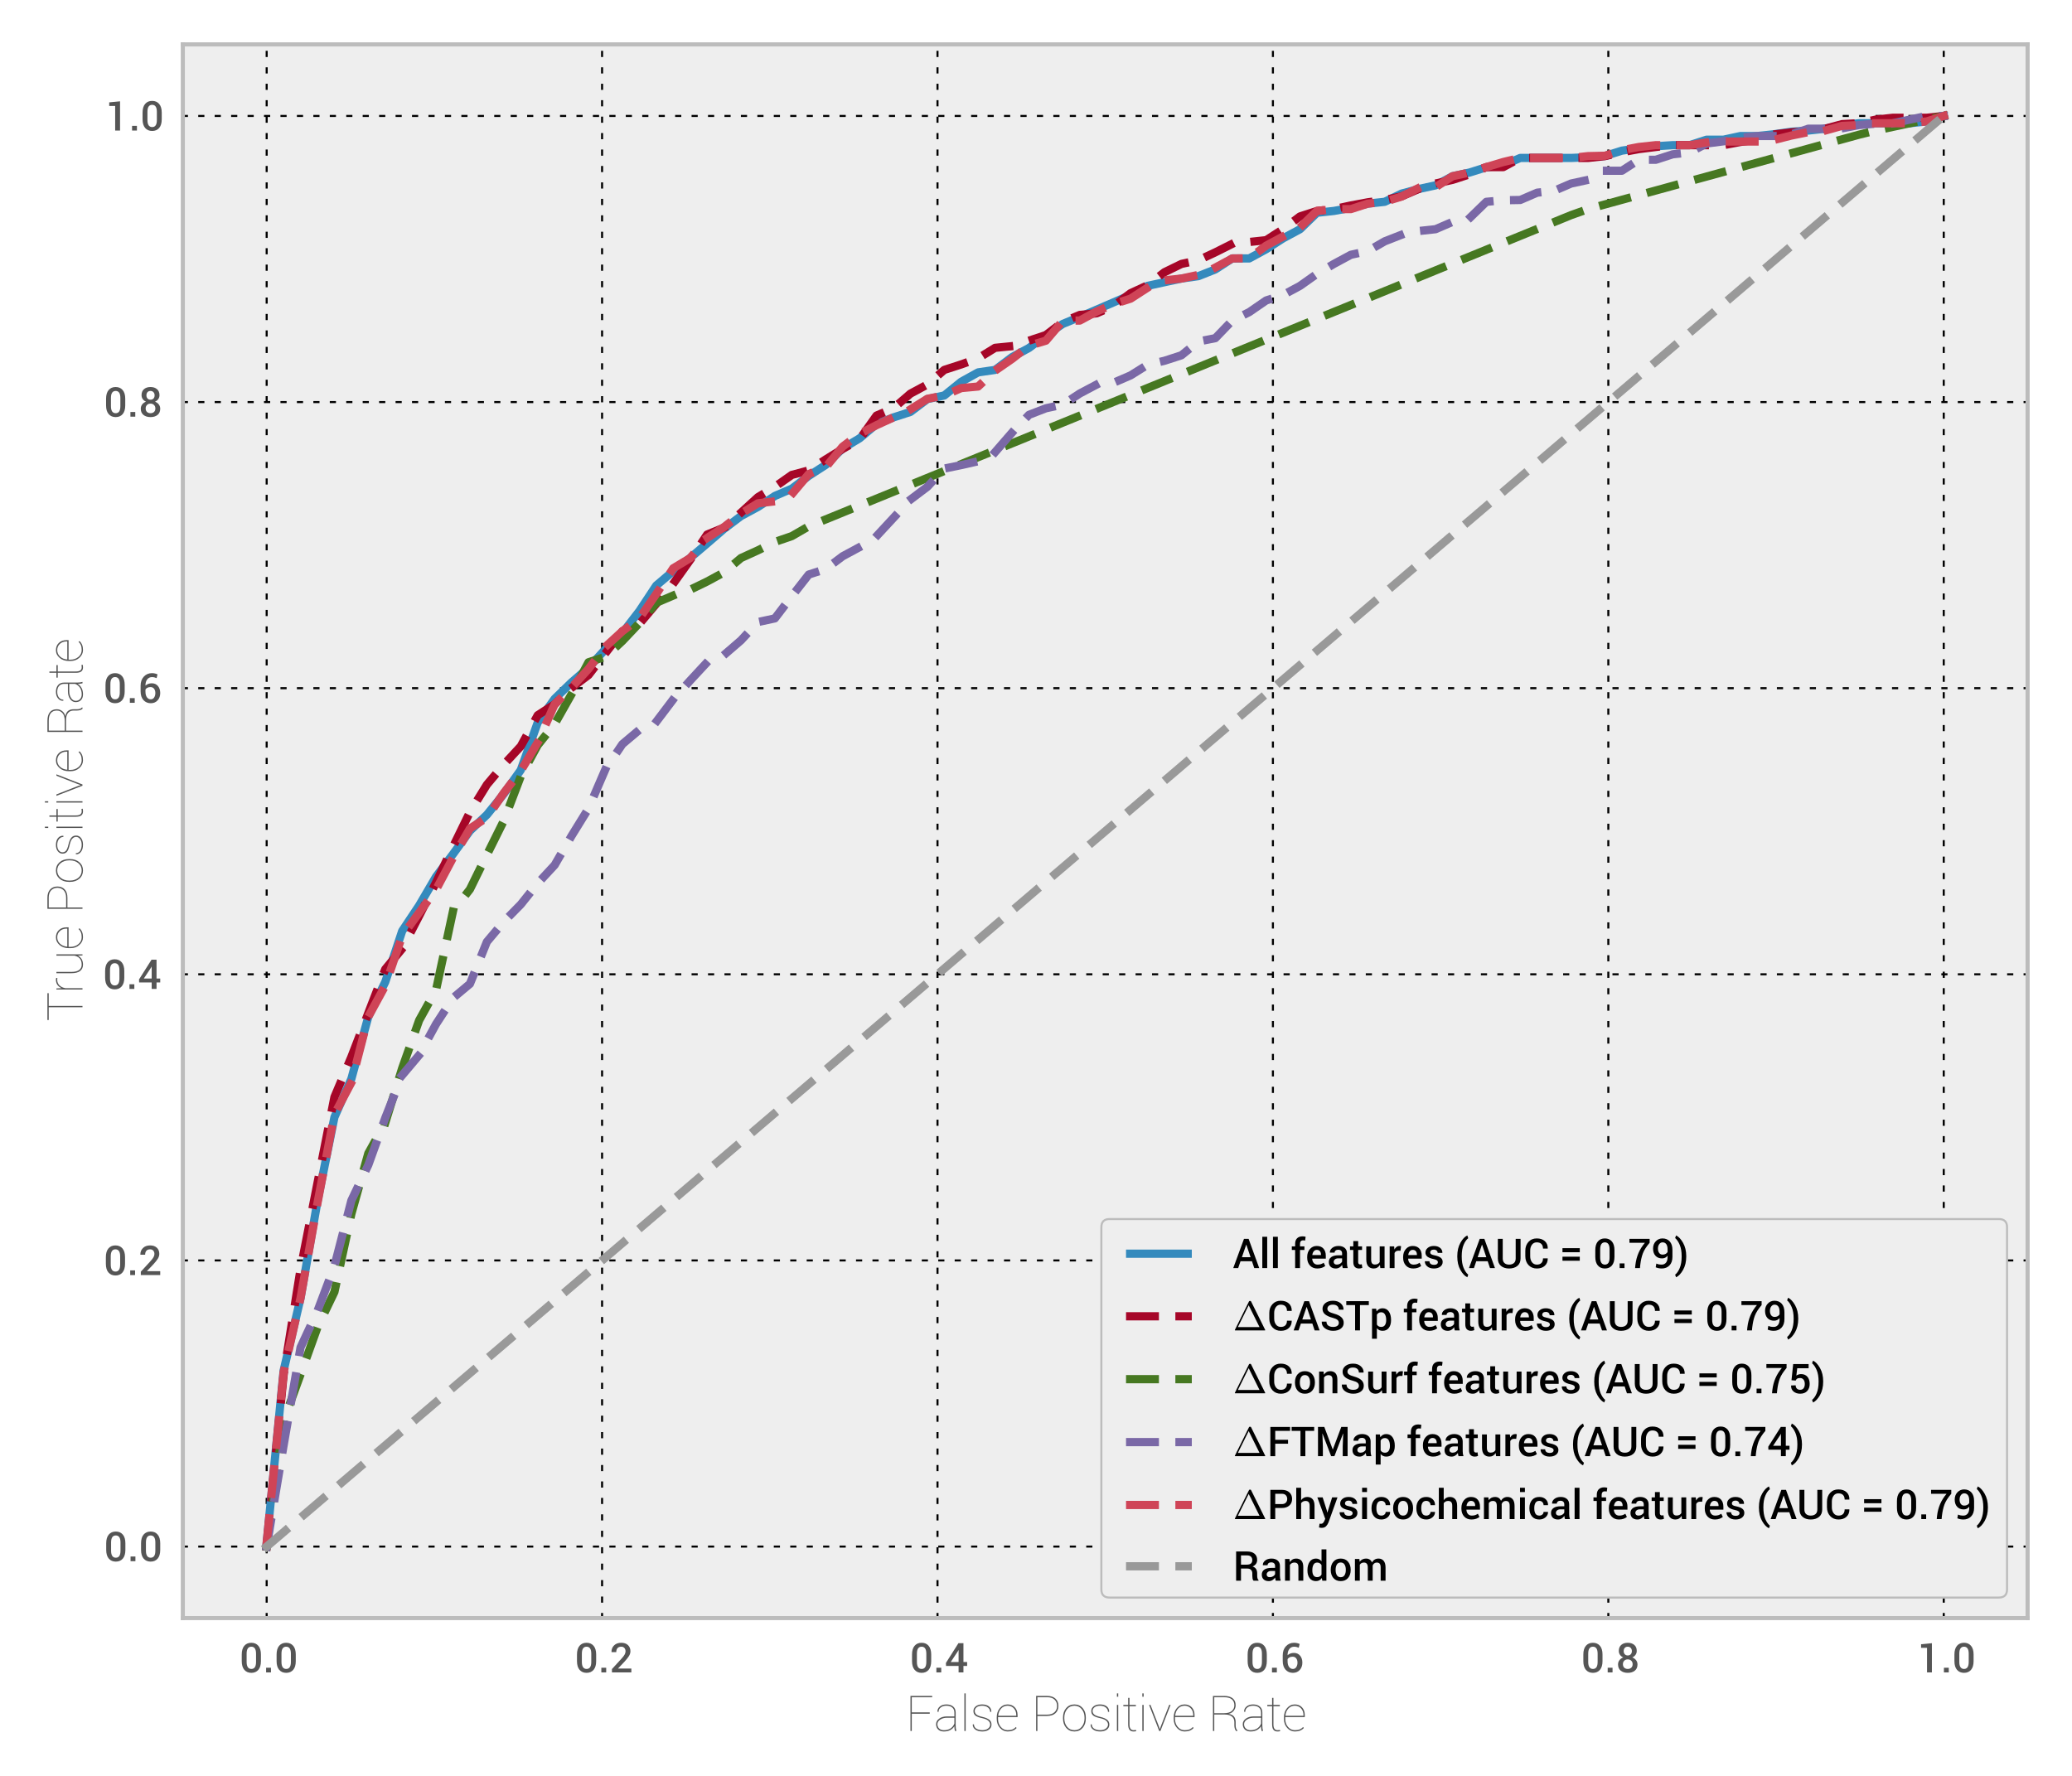 <?xml version="1.0" encoding="utf-8" standalone="no"?>
<!DOCTYPE svg PUBLIC "-//W3C//DTD SVG 1.1//EN"
  "http://www.w3.org/Graphics/SVG/1.1/DTD/svg11.dtd">
<!-- Created with matplotlib (http://matplotlib.org/) -->
<svg height="432pt" version="1.1" viewBox="0 0 504 432" width="504pt" xmlns="http://www.w3.org/2000/svg" xmlns:xlink="http://www.w3.org/1999/xlink">
 <defs>
  <style type="text/css">
*{stroke-linecap:square;stroke-linejoin:round;}
  </style>
 </defs>
 <g id="figure_1">
  <g id="patch_1">
   <path d="
M0 432
L504 432
L504 0
L0 0
z
" style="fill:#ffffff;"/>
  </g>
  <g id="axes_1">
   <g id="patch_2">
    <path d="
M44.469 393.62
L493.2 393.62
L493.2 10.8
L44.469 10.8
z
" style="fill:#eeeeee;"/>
   </g>
   <g id="matplotlib.axis_1">
    <g id="xtick_1">
     <g id="line2d_1">
      <path clip-path="url(#p4ab6bb4454)" d="
M64.866 393.62
L64.866 10.8" style="fill:none;stroke:#000000;stroke-dasharray:1,3;stroke-dashoffset:0.0;stroke-linecap:butt;stroke-width:0.5;"/>
     </g>
     <g id="line2d_2">
      <defs>
       <path d="
M0 0
L0 0" id="m080760d0c3" style="stroke:#555555;stroke-linecap:butt;stroke-width:0.5;"/>
      </defs>
      <g>
       <use style="fill:#555555;stroke:#555555;stroke-linecap:butt;stroke-width:0.5;" x="64.866" xlink:href="#m080760d0c3" y="393.62"/>
      </g>
     </g>
     <g id="line2d_3">
      <g>
       <use style="fill:#555555;stroke:#555555;stroke-linecap:butt;stroke-width:0.5;" x="64.866" xlink:href="#m080760d0c3" y="10.8"/>
      </g>
     </g>
     <g id="text_1">
      <!-- 0.0 -->
      <defs>
       <path d="
M19.281 0
L7.469 0
L7.469 11.375
L19.281 11.375
z
" id="Roboto-Medium-2e"/>
       <path d="
M51.703 27.391
Q51.703 13.531 45.453 6.25
Q39.203 -1.031 28.469 -1.031
Q17.672 -1.031 11.375 6.25
Q5.078 13.531 5.078 27.391
L5.078 43.656
Q5.078 57.469 11.328 64.797
Q17.578 72.125 28.375 72.125
Q39.109 72.125 45.406 64.797
Q51.703 57.469 51.703 43.656
z

M39.844 45.453
Q39.844 54.203 36.906 58.391
Q33.984 62.594 28.375 62.594
Q22.75 62.594 19.844 58.391
Q16.938 54.203 16.938 45.453
L16.938 25.688
Q16.938 16.891 19.891 12.672
Q22.859 8.453 28.469 8.453
Q34.078 8.453 36.953 12.641
Q39.844 16.844 39.844 25.688
z
" id="Roboto-Medium-30"/>
      </defs>
      <g style="fill:#555555;" transform="translate(58.296 406.832)scale(0.1 -0.1)">
       <use xlink:href="#Roboto-Medium-30"/>
       <use x="56.836" xlink:href="#Roboto-Medium-2e"/>
       <use x="84.766" xlink:href="#Roboto-Medium-30"/>
      </g>
     </g>
    </g>
    <g id="xtick_2">
     <g id="line2d_4">
      <path clip-path="url(#p4ab6bb4454)" d="
M146.453 393.62
L146.453 10.8" style="fill:none;stroke:#000000;stroke-dasharray:1,3;stroke-dashoffset:0.0;stroke-linecap:butt;stroke-width:0.5;"/>
     </g>
     <g id="line2d_5">
      <g>
       <use style="fill:#555555;stroke:#555555;stroke-linecap:butt;stroke-width:0.5;" x="146.453" xlink:href="#m080760d0c3" y="393.62"/>
      </g>
     </g>
     <g id="line2d_6">
      <g>
       <use style="fill:#555555;stroke:#555555;stroke-linecap:butt;stroke-width:0.5;" x="146.453" xlink:href="#m080760d0c3" y="10.8"/>
      </g>
     </g>
     <g id="text_2">
      <!-- 0.2 -->
      <defs>
       <path d="
M52.547 0
L5.328 0
L5.328 8.156
L28.469 33.406
Q34.125 39.594 36.266 43.578
Q38.422 47.562 38.422 51.375
Q38.422 56.156 35.641 59.375
Q32.859 62.594 28.125 62.594
Q21.875 62.594 18.844 59.078
Q15.828 55.562 15.828 49.422
L4.344 49.422
L4.25 49.703
Q4 59.188 10.438 65.656
Q16.891 72.125 28.125 72.125
Q38.375 72.125 44.328 66.453
Q50.297 60.797 50.297 51.656
Q50.297 45.562 46.844 39.984
Q43.406 34.422 36.188 26.469
L20.359 9.766
L20.516 9.469
L52.547 9.469
z
" id="Roboto-Medium-32"/>
      </defs>
      <g style="fill:#555555;" transform="translate(139.841 406.832)scale(0.1 -0.1)">
       <use xlink:href="#Roboto-Medium-30"/>
       <use x="56.836" xlink:href="#Roboto-Medium-2e"/>
       <use x="84.766" xlink:href="#Roboto-Medium-32"/>
      </g>
     </g>
    </g>
    <g id="xtick_3">
     <g id="line2d_7">
      <path clip-path="url(#p4ab6bb4454)" d="
M228.041 393.62
L228.041 10.8" style="fill:none;stroke:#000000;stroke-dasharray:1,3;stroke-dashoffset:0.0;stroke-linecap:butt;stroke-width:0.5;"/>
     </g>
     <g id="line2d_8">
      <g>
       <use style="fill:#555555;stroke:#555555;stroke-linecap:butt;stroke-width:0.5;" x="228.041" xlink:href="#m080760d0c3" y="393.62"/>
      </g>
     </g>
     <g id="line2d_9">
      <g>
       <use style="fill:#555555;stroke:#555555;stroke-linecap:butt;stroke-width:0.5;" x="228.041" xlink:href="#m080760d0c3" y="10.8"/>
      </g>
     </g>
     <g id="text_3">
      <!-- 0.4 -->
      <defs>
       <path d="
M45.359 25.344
L54.344 25.344
L54.344 15.766
L45.359 15.766
L45.359 0
L33.547 0
L33.547 15.766
L3.031 15.766
L2.734 23.047
L33.156 71.094
L45.359 71.094
z

M14.453 25.344
L33.547 25.344
L33.547 54.203
L33.25 54.297
L32.281 52.203
z
" id="Roboto-Medium-34"/>
      </defs>
      <g style="fill:#555555;" transform="translate(221.338 406.832)scale(0.1 -0.1)">
       <use xlink:href="#Roboto-Medium-30"/>
       <use x="56.836" xlink:href="#Roboto-Medium-2e"/>
       <use x="84.766" xlink:href="#Roboto-Medium-34"/>
      </g>
     </g>
    </g>
    <g id="xtick_4">
     <g id="line2d_10">
      <path clip-path="url(#p4ab6bb4454)" d="
M309.628 393.62
L309.628 10.8" style="fill:none;stroke:#000000;stroke-dasharray:1,3;stroke-dashoffset:0.0;stroke-linecap:butt;stroke-width:0.5;"/>
     </g>
     <g id="line2d_11">
      <g>
       <use style="fill:#555555;stroke:#555555;stroke-linecap:butt;stroke-width:0.5;" x="309.628" xlink:href="#m080760d0c3" y="393.62"/>
      </g>
     </g>
     <g id="line2d_12">
      <g>
       <use style="fill:#555555;stroke:#555555;stroke-linecap:butt;stroke-width:0.5;" x="309.628" xlink:href="#m080760d0c3" y="10.8"/>
      </g>
     </g>
     <g id="text_4">
      <!-- 0.6 -->
      <defs>
       <path d="
M33.203 72.125
Q37.016 72.125 40.531 71.312
Q44.047 70.516 46.828 69.188
L44.578 60.016
Q41.844 61.188 39.25 61.844
Q36.672 62.5 33.25 62.5
Q26.125 62.5 21.797 57
Q17.484 51.516 17.484 42.188
L17.484 41.844
Q20.406 44.531 24.281 46
Q28.172 47.469 32.812 47.469
Q42.328 47.469 47.875 40.797
Q53.422 34.125 53.422 23.828
Q53.422 12.938 47.062 5.953
Q40.719 -1.031 30.422 -1.031
Q19.578 -1.031 12.625 6.578
Q5.672 14.203 5.672 27.875
L5.672 41.453
Q5.672 55.328 13.5 63.719
Q21.344 72.125 33.203 72.125
M29.891 38.234
Q25.391 38.234 22.266 36.641
Q19.141 35.062 17.484 32.328
L17.484 27.25
Q17.484 18.219 21.109 13.328
Q24.75 8.453 30.422 8.453
Q35.594 8.453 38.562 12.891
Q41.547 17.328 41.547 23.828
Q41.547 30.219 38.422 34.219
Q35.297 38.234 29.891 38.234" id="Roboto-Medium-36"/>
      </defs>
      <g style="fill:#555555;" transform="translate(302.972 406.832)scale(0.1 -0.1)">
       <use xlink:href="#Roboto-Medium-30"/>
       <use x="56.836" xlink:href="#Roboto-Medium-2e"/>
       <use x="84.766" xlink:href="#Roboto-Medium-36"/>
      </g>
     </g>
    </g>
    <g id="xtick_5">
     <g id="line2d_13">
      <path clip-path="url(#p4ab6bb4454)" d="
M391.216 393.62
L391.216 10.8" style="fill:none;stroke:#000000;stroke-dasharray:1,3;stroke-dashoffset:0.0;stroke-linecap:butt;stroke-width:0.5;"/>
     </g>
     <g id="line2d_14">
      <g>
       <use style="fill:#555555;stroke:#555555;stroke-linecap:butt;stroke-width:0.5;" x="391.216" xlink:href="#m080760d0c3" y="393.62"/>
      </g>
     </g>
     <g id="line2d_15">
      <g>
       <use style="fill:#555555;stroke:#555555;stroke-linecap:butt;stroke-width:0.5;" x="391.216" xlink:href="#m080760d0c3" y="10.8"/>
      </g>
     </g>
     <g id="text_5">
      <!-- 0.8 -->
      <defs>
       <path d="
M50.25 52.344
Q50.25 46.969 47.312 42.812
Q44.391 38.672 39.359 36.469
Q45.172 34.234 48.609 29.734
Q52.047 25.25 52.047 19.391
Q52.047 9.469 45.5 4.219
Q38.969 -1.031 28.469 -1.031
Q17.828 -1.031 11.281 4.219
Q4.734 9.469 4.734 19.391
Q4.734 25.25 8.125 29.734
Q11.531 34.234 17.438 36.531
Q12.359 38.672 9.469 42.797
Q6.594 46.922 6.594 52.344
Q6.594 61.812 12.578 66.969
Q18.562 72.125 28.375 72.125
Q38.094 72.125 44.172 66.969
Q50.25 61.812 50.25 52.344
M40.234 19.969
Q40.234 25.203 36.891 28.469
Q33.547 31.734 28.375 31.734
Q23.094 31.734 19.844 28.484
Q16.609 25.25 16.609 19.969
Q16.609 14.594 19.828 11.516
Q23.047 8.453 28.469 8.453
Q33.688 8.453 36.953 11.547
Q40.234 14.656 40.234 19.969
M38.375 51.906
Q38.375 56.594 35.594 59.594
Q32.812 62.594 28.375 62.594
Q23.781 62.594 21.109 59.688
Q18.453 56.781 18.453 51.906
Q18.453 47.078 21.156 44.172
Q23.875 41.266 28.469 41.266
Q32.953 41.266 35.656 44.172
Q38.375 47.078 38.375 51.906" id="Roboto-Medium-38"/>
      </defs>
      <g style="fill:#555555;" transform="translate(384.628 406.832)scale(0.1 -0.1)">
       <use xlink:href="#Roboto-Medium-30"/>
       <use x="56.836" xlink:href="#Roboto-Medium-2e"/>
       <use x="84.766" xlink:href="#Roboto-Medium-38"/>
      </g>
     </g>
    </g>
    <g id="xtick_6">
     <g id="line2d_16">
      <path clip-path="url(#p4ab6bb4454)" d="
M472.803 393.62
L472.803 10.8" style="fill:none;stroke:#000000;stroke-dasharray:1,3;stroke-dashoffset:0.0;stroke-linecap:butt;stroke-width:0.5;"/>
     </g>
     <g id="line2d_17">
      <g>
       <use style="fill:#555555;stroke:#555555;stroke-linecap:butt;stroke-width:0.5;" x="472.803" xlink:href="#m080760d0c3" y="393.62"/>
      </g>
     </g>
     <g id="line2d_18">
      <g>
       <use style="fill:#555555;stroke:#555555;stroke-linecap:butt;stroke-width:0.5;" x="472.803" xlink:href="#m080760d0c3" y="10.8"/>
      </g>
     </g>
     <g id="text_6">
      <!-- 1.0 -->
      <defs>
       <path d="
M35.062 0
L23.188 0
L23.188 59.812
L8.734 59.812
L8.734 68.562
L35.062 71.094
z
" id="Roboto-Medium-31"/>
      </defs>
      <g style="fill:#555555;" transform="translate(466.416 406.832)scale(0.1 -0.1)">
       <use xlink:href="#Roboto-Medium-31"/>
       <use x="56.836" xlink:href="#Roboto-Medium-2e"/>
       <use x="84.766" xlink:href="#Roboto-Medium-30"/>
      </g>
     </g>
    </g>
    <g id="text_7">
     <!-- False Positive Rate -->
     <defs>
      <path d="
M40.766 12.938
Q40.766 17.141 37.172 20.578
Q33.594 24.031 24.656 25.984
Q15.234 27.984 11 31.125
Q6.781 34.281 6.781 40.484
Q6.781 46.141 11.562 49.969
Q16.359 53.812 24.469 53.812
Q33.203 53.812 38.234 49.703
Q43.266 45.609 43.016 39.016
L42.922 38.719
L40.672 38.719
Q40.672 43.891 36.297 47.531
Q31.938 51.172 24.469 51.172
Q17.047 51.172 13.234 47.969
Q9.422 44.781 9.422 40.578
Q9.422 36.422 12.641 33.484
Q15.875 30.562 25.438 28.375
Q34.281 26.312 38.844 22.766
Q43.406 19.234 43.406 12.891
Q43.406 6.688 38.328 2.828
Q33.25 -1.031 24.859 -1.031
Q15.625 -1.031 10.375 3.094
Q5.125 7.234 5.469 13.141
L5.562 13.422
L7.719 13.422
Q8.109 7.172 13.078 4.391
Q18.062 1.609 24.859 1.609
Q32.172 1.609 36.469 5.031
Q40.766 8.453 40.766 12.938" id="Roboto-Thin-73"/>
      <path d="
M41.547 9.766
Q38.812 4.984 33.391 1.969
Q27.984 -1.031 20.266 -1.031
Q12.891 -1.031 8.688 3
Q4.5 7.031 4.5 13.875
Q4.5 20.516 10.766 25
Q17.047 29.5 26.469 29.5
L41.547 29.5
L41.547 37.203
Q41.547 43.797 37.328 47.484
Q33.109 51.172 25.438 51.172
Q18.266 51.172 13.891 47.703
Q9.516 44.234 9.516 38.766
L7.328 38.875
L7.234 39.109
Q6.938 45.266 12.016 49.531
Q17.094 53.812 25.438 53.812
Q33.938 53.812 39.062 49.516
Q44.188 45.219 44.188 37.109
L44.188 10.641
Q44.188 7.859 44.5 5.219
Q44.828 2.594 45.562 0
L42.625 0
Q42 3.469 41.766 5.203
Q41.547 6.938 41.547 8.938
z

M20.266 1.562
Q28.125 1.562 33.562 5.031
Q39.016 8.5 41.547 14.938
L41.547 26.812
L26.609 26.812
Q18.406 26.812 12.766 23.016
Q7.125 19.234 7.125 13.672
Q7.125 8.344 10.719 4.953
Q14.312 1.562 20.266 1.562" id="Roboto-Thin-61"/>
      <path d="
M13.875 67.094
L13.875 52.828
L26.859 52.828
L26.859 50.141
L13.875 50.141
L13.875 13.625
Q13.875 7.125 16.062 4.359
Q18.266 1.609 21.875 1.609
Q23.188 1.609 24.219 1.703
Q25.25 1.812 27.047 2.047
L27.547 -0.344
Q26.312 -0.734 25 -0.875
Q23.688 -1.031 22.016 -1.031
Q16.703 -1.031 13.938 2.438
Q11.188 5.906 11.188 13.625
L11.188 50.141
L1.422 50.141
L1.422 52.828
L11.188 52.828
L11.188 67.094
z
" id="Roboto-Thin-74"/>
      <path d="
M26.422 -1.031
Q17.391 -1.031 10.812 6.266
Q4.25 13.578 4.25 24.422
L4.25 27.547
Q4.25 38.922 10.594 46.359
Q16.938 53.812 26.266 53.812
Q35.203 53.812 40.844 47.953
Q46.484 42.094 46.484 32.234
L46.484 28.172
L6.891 28.172
L6.891 27.547
L6.891 24.422
Q6.891 14.844 12.5 8.219
Q18.109 1.609 26.422 1.609
Q32.328 1.609 36.297 3.219
Q40.281 4.828 43.109 8.062
L44.531 6
Q41.406 2.547 36.938 0.75
Q32.469 -1.031 26.422 -1.031
M26.266 51.172
Q18.406 51.172 13.172 45.438
Q7.953 39.703 7.281 31.109
L7.422 30.812
L43.844 30.812
L43.844 32.422
Q43.844 40.484 38.953 45.828
Q34.078 51.172 26.266 51.172" id="Roboto-Thin-65"/>
      <path d="
M21.234 11.188
L23.734 4.047
L24.031 4.047
L26.562 11.188
L42.828 52.828
L45.656 52.828
L25.094 0.047
L25.141 0
L22.609 0
L2.094 52.828
L4.938 52.828
z
" id="Roboto-Thin-76"/>
      <path d="
M11.672 0
L9.031 0
L9.031 52.828
L11.672 52.828
z

M11.672 69.438
L9.031 69.438
L9.031 76.172
L11.672 76.172
z
" id="Roboto-Thin-69"/>
      <path id="Roboto-Thin-20"/>
      <path d="
M11.672 0
L9.031 0
L9.031 76.172
L11.672 76.172
z
" id="Roboto-Thin-6c"/>
      <path d="
M4.25 27.438
Q4.25 39.062 10.672 46.438
Q17.094 53.812 27.344 53.812
Q37.641 53.812 44.062 46.438
Q50.484 39.062 50.484 27.438
L50.484 25.391
Q50.484 13.719 44.062 6.344
Q37.641 -1.031 27.438 -1.031
Q17.141 -1.031 10.688 6.344
Q4.25 13.719 4.25 25.391
z

M6.891 25.391
Q6.891 15.438 12.453 8.516
Q18.016 1.609 27.438 1.609
Q36.719 1.609 42.281 8.547
Q47.859 15.484 47.859 25.391
L47.859 27.438
Q47.859 37.156 42.234 44.156
Q36.625 51.172 27.344 51.172
Q18.016 51.172 12.453 44.156
Q6.891 37.156 6.891 27.438
z
" id="Roboto-Thin-6f"/>
      <path d="
M12.156 33.344
L12.156 -0.047
L9.516 -0.047
L9.516 71.047
L32.172 71.047
Q43.406 71.047 49.453 66.188
Q55.516 61.328 55.516 52
Q55.516 46 51.688 41.094
Q47.859 36.188 41.219 34.719
Q48.875 33.406 52.188 29.109
Q55.516 24.812 55.516 18.109
L55.516 11.422
Q55.516 8.109 56.312 5.469
Q57.125 2.828 58.984 1.172
L58.984 -0.047
L56.391 -0.047
Q54.641 1.953 53.75 4.906
Q52.875 7.859 52.875 11.531
L52.875 18.016
Q52.875 25.25 47.922 29.297
Q42.969 33.344 33.797 33.344
z

M12.156 35.984
L31.688 35.984
Q42.578 35.984 47.719 40.578
Q52.875 45.172 52.875 52
Q52.875 59.969 47.672 64.188
Q42.484 68.406 32.172 68.406
L12.156 68.406
z
" id="Roboto-Thin-52"/>
      <path d="
M48.828 34.969
L12.406 34.969
L12.406 0
L9.766 0
L9.766 71.094
L53.812 71.094
L53.812 68.453
L12.406 68.453
L12.406 37.703
L48.828 37.703
z
" id="Roboto-Thin-46"/>
      <path d="
M12.406 30.516
L12.406 0
L9.766 0
L9.766 71.094
L31.984 71.094
Q43.016 71.094 48.969 65.547
Q54.938 60.016 54.938 50.828
Q54.938 41.547 49 36.031
Q43.062 30.516 31.984 30.516
z

M12.406 33.156
L31.984 33.156
Q42.094 33.156 47.188 38.188
Q52.297 43.219 52.297 50.734
Q52.297 58.453 47.219 63.453
Q42.141 68.453 31.984 68.453
L12.406 68.453
z
" id="Roboto-Thin-50"/>
     </defs>
     <g style="fill:#555555;" transform="translate(220.293 421.076)scale(0.12 -0.12)">
      <use xlink:href="#Roboto-Thin-46"/>
      <use x="57.227" xlink:href="#Roboto-Thin-61"/>
      <use x="110.01" xlink:href="#Roboto-Thin-6c"/>
      <use x="130.615" xlink:href="#Roboto-Thin-73"/>
      <use x="180.371" xlink:href="#Roboto-Thin-65"/>
      <use x="230.762" xlink:href="#Roboto-Thin-20"/>
      <use x="254.688" xlink:href="#Roboto-Thin-50"/>
      <use x="314.746" xlink:href="#Roboto-Thin-6f"/>
      <use x="369.482" xlink:href="#Roboto-Thin-73"/>
      <use x="419.238" xlink:href="#Roboto-Thin-69"/>
      <use x="439.844" xlink:href="#Roboto-Thin-74"/>
      <use x="470.752" xlink:href="#Roboto-Thin-69"/>
      <use x="491.357" xlink:href="#Roboto-Thin-76"/>
      <use x="539.111" xlink:href="#Roboto-Thin-65"/>
      <use x="589.502" xlink:href="#Roboto-Thin-20"/>
      <use x="613.428" xlink:href="#Roboto-Thin-52"/>
      <use x="678.857" xlink:href="#Roboto-Thin-61"/>
      <use x="731.641" xlink:href="#Roboto-Thin-74"/>
      <use x="762.549" xlink:href="#Roboto-Thin-65"/>
     </g>
    </g>
   </g>
   <g id="matplotlib.axis_2">
    <g id="ytick_1">
     <g id="line2d_19">
      <path clip-path="url(#p4ab6bb4454)" d="
M44.469 376.219
L493.2 376.219" style="fill:none;stroke:#000000;stroke-dasharray:1,3;stroke-dashoffset:0.0;stroke-linecap:butt;stroke-width:0.5;"/>
     </g>
     <g id="line2d_20">
      <g>
       <use style="fill:#555555;stroke:#555555;stroke-linecap:butt;stroke-width:0.5;" x="44.469" xlink:href="#m080760d0c3" y="376.219"/>
      </g>
     </g>
     <g id="line2d_21">
      <g>
       <use style="fill:#555555;stroke:#555555;stroke-linecap:butt;stroke-width:0.5;" x="493.2" xlink:href="#m080760d0c3" y="376.219"/>
      </g>
     </g>
     <g id="text_8">
      <!-- 0.0 -->
      <g style="fill:#555555;" transform="translate(25.328 379.774)scale(0.1 -0.1)">
       <use xlink:href="#Roboto-Medium-30"/>
       <use x="56.836" xlink:href="#Roboto-Medium-2e"/>
       <use x="84.766" xlink:href="#Roboto-Medium-30"/>
      </g>
     </g>
    </g>
    <g id="ytick_2">
     <g id="line2d_22">
      <path clip-path="url(#p4ab6bb4454)" d="
M44.469 306.615
L493.2 306.615" style="fill:none;stroke:#000000;stroke-dasharray:1,3;stroke-dashoffset:0.0;stroke-linecap:butt;stroke-width:0.5;"/>
     </g>
     <g id="line2d_23">
      <g>
       <use style="fill:#555555;stroke:#555555;stroke-linecap:butt;stroke-width:0.5;" x="44.469" xlink:href="#m080760d0c3" y="306.615"/>
      </g>
     </g>
     <g id="line2d_24">
      <g>
       <use style="fill:#555555;stroke:#555555;stroke-linecap:butt;stroke-width:0.5;" x="493.2" xlink:href="#m080760d0c3" y="306.615"/>
      </g>
     </g>
     <g id="text_9">
      <!-- 0.2 -->
      <g style="fill:#555555;" transform="translate(25.244 310.17)scale(0.1 -0.1)">
       <use xlink:href="#Roboto-Medium-30"/>
       <use x="56.836" xlink:href="#Roboto-Medium-2e"/>
       <use x="84.766" xlink:href="#Roboto-Medium-32"/>
      </g>
     </g>
    </g>
    <g id="ytick_3">
     <g id="line2d_25">
      <path clip-path="url(#p4ab6bb4454)" d="
M44.469 237.012
L493.2 237.012" style="fill:none;stroke:#000000;stroke-dasharray:1,3;stroke-dashoffset:0.0;stroke-linecap:butt;stroke-width:0.5;"/>
     </g>
     <g id="line2d_26">
      <g>
       <use style="fill:#555555;stroke:#555555;stroke-linecap:butt;stroke-width:0.5;" x="44.469" xlink:href="#m080760d0c3" y="237.012"/>
      </g>
     </g>
     <g id="line2d_27">
      <g>
       <use style="fill:#555555;stroke:#555555;stroke-linecap:butt;stroke-width:0.5;" x="493.2" xlink:href="#m080760d0c3" y="237.012"/>
      </g>
     </g>
     <g id="text_10">
      <!-- 0.4 -->
      <g style="fill:#555555;" transform="translate(25.064 240.567)scale(0.1 -0.1)">
       <use xlink:href="#Roboto-Medium-30"/>
       <use x="56.836" xlink:href="#Roboto-Medium-2e"/>
       <use x="84.766" xlink:href="#Roboto-Medium-34"/>
      </g>
     </g>
    </g>
    <g id="ytick_4">
     <g id="line2d_28">
      <path clip-path="url(#p4ab6bb4454)" d="
M44.469 167.408
L493.2 167.408" style="fill:none;stroke:#000000;stroke-dasharray:1,3;stroke-dashoffset:0.0;stroke-linecap:butt;stroke-width:0.5;"/>
     </g>
     <g id="line2d_29">
      <g>
       <use style="fill:#555555;stroke:#555555;stroke-linecap:butt;stroke-width:0.5;" x="44.469" xlink:href="#m080760d0c3" y="167.408"/>
      </g>
     </g>
     <g id="line2d_30">
      <g>
       <use style="fill:#555555;stroke:#555555;stroke-linecap:butt;stroke-width:0.5;" x="493.2" xlink:href="#m080760d0c3" y="167.408"/>
      </g>
     </g>
     <g id="text_11">
      <!-- 0.6 -->
      <g style="fill:#555555;" transform="translate(25.157 170.963)scale(0.1 -0.1)">
       <use xlink:href="#Roboto-Medium-30"/>
       <use x="56.836" xlink:href="#Roboto-Medium-2e"/>
       <use x="84.766" xlink:href="#Roboto-Medium-36"/>
      </g>
     </g>
    </g>
    <g id="ytick_5">
     <g id="line2d_31">
      <path clip-path="url(#p4ab6bb4454)" d="
M44.469 97.805
L493.2 97.805" style="fill:none;stroke:#000000;stroke-dasharray:1,3;stroke-dashoffset:0.0;stroke-linecap:butt;stroke-width:0.5;"/>
     </g>
     <g id="line2d_32">
      <g>
       <use style="fill:#555555;stroke:#555555;stroke-linecap:butt;stroke-width:0.5;" x="44.469" xlink:href="#m080760d0c3" y="97.805"/>
      </g>
     </g>
     <g id="line2d_33">
      <g>
       <use style="fill:#555555;stroke:#555555;stroke-linecap:butt;stroke-width:0.5;" x="493.2" xlink:href="#m080760d0c3" y="97.805"/>
      </g>
     </g>
     <g id="text_12">
      <!-- 0.8 -->
      <g style="fill:#555555;" transform="translate(25.294 101.359)scale(0.1 -0.1)">
       <use xlink:href="#Roboto-Medium-30"/>
       <use x="56.836" xlink:href="#Roboto-Medium-2e"/>
       <use x="84.766" xlink:href="#Roboto-Medium-38"/>
      </g>
     </g>
    </g>
    <g id="ytick_6">
     <g id="line2d_34">
      <path clip-path="url(#p4ab6bb4454)" d="
M44.469 28.201
L493.2 28.201" style="fill:none;stroke:#000000;stroke-dasharray:1,3;stroke-dashoffset:0.0;stroke-linecap:butt;stroke-width:0.5;"/>
     </g>
     <g id="line2d_35">
      <g>
       <use style="fill:#555555;stroke:#555555;stroke-linecap:butt;stroke-width:0.5;" x="44.469" xlink:href="#m080760d0c3" y="28.201"/>
      </g>
     </g>
     <g id="line2d_36">
      <g>
       <use style="fill:#555555;stroke:#555555;stroke-linecap:butt;stroke-width:0.5;" x="493.2" xlink:href="#m080760d0c3" y="28.201"/>
      </g>
     </g>
     <g id="text_13">
      <!-- 1.0 -->
      <g style="fill:#555555;" transform="translate(25.694 31.756)scale(0.1 -0.1)">
       <use xlink:href="#Roboto-Medium-31"/>
       <use x="56.836" xlink:href="#Roboto-Medium-2e"/>
       <use x="84.766" xlink:href="#Roboto-Medium-30"/>
      </g>
     </g>
    </g>
    <g id="text_14">
     <!-- True Positive Rate -->
     <defs>
      <path d="
M31.688 50.922
L28.266 51.219
Q21.188 51.219 16.766 46.656
Q12.359 42.094 11.031 34.625
L11.031 0
L8.406 0
L8.406 52.828
L10.547 52.828
L11.031 43.656
L11.031 41.844
Q13.234 47.516 17.578 50.656
Q21.922 53.812 28.266 53.812
Q29.391 53.812 30.344 53.641
Q31.297 53.469 31.984 53.266
z
" id="Roboto-Thin-72"/>
      <path d="
M43.891 9.469
Q41.406 4.438 36.781 1.703
Q32.172 -1.031 25.594 -1.031
Q17.438 -1.031 12.812 4.75
Q8.203 10.547 8.203 22.703
L8.203 52.828
L10.844 52.828
L10.844 22.609
Q10.844 11.859 14.797 6.734
Q18.75 1.609 25.484 1.609
Q33.734 1.609 38.156 5.656
Q42.578 9.719 43.797 16.406
L43.797 52.828
L46.484 52.828
L46.484 0
L44.281 0
z
" id="Roboto-Thin-75"/>
      <path d="
M57.078 68.453
L31.203 68.453
L31.203 0
L28.562 0
L28.562 68.453
L2.688 68.453
L2.688 71.094
L57.078 71.094
z
" id="Roboto-Thin-54"/>
     </defs>
     <g style="fill:#555555;" transform="translate(20.064 248.45)rotate(-90.0)scale(0.12 -0.12)">
      <use xlink:href="#Roboto-Thin-54"/>
      <use x="56.141" xlink:href="#Roboto-Thin-72"/>
      <use x="89.344" xlink:href="#Roboto-Thin-75"/>
      <use x="144.08" xlink:href="#Roboto-Thin-65"/>
      <use x="194.471" xlink:href="#Roboto-Thin-20"/>
      <use x="218.396" xlink:href="#Roboto-Thin-50"/>
      <use x="278.455" xlink:href="#Roboto-Thin-6f"/>
      <use x="333.191" xlink:href="#Roboto-Thin-73"/>
      <use x="382.947" xlink:href="#Roboto-Thin-69"/>
      <use x="403.553" xlink:href="#Roboto-Thin-74"/>
      <use x="434.461" xlink:href="#Roboto-Thin-69"/>
      <use x="455.066" xlink:href="#Roboto-Thin-76"/>
      <use x="502.82" xlink:href="#Roboto-Thin-65"/>
      <use x="553.211" xlink:href="#Roboto-Thin-20"/>
      <use x="577.137" xlink:href="#Roboto-Thin-52"/>
      <use x="642.566" xlink:href="#Roboto-Thin-61"/>
      <use x="695.35" xlink:href="#Roboto-Thin-74"/>
      <use x="726.258" xlink:href="#Roboto-Thin-65"/>
     </g>
    </g>
   </g>
   <g id="line2d_37">
    <path clip-path="url(#p4ab6bb4454)" d="
M64.866 375.33
L68.987 333.416
L73.107 315.771
L77.228 292.215
L81.348 271.769
L85.469 262.435
L89.589 247.323
L93.71 238.879
L97.831 226.467
L101.951 220.283
L106.072 213.247
L110.192 207.766
L114.313 202.093
L118.433 198.205
L122.554 193.098
L126.675 187.32
L130.795 175.764
L134.916 169.986
L139.036 165.986
L143.157 162.43
L147.277 157.916
L151.398 153.985
L155.519 148.652
L159.639 142.429
L163.76 138.938
L167.88 135.712
L172.001 132.206
L176.122 128.651
L180.242 125.539
L184.363 123.317
L188.483 120.65
L192.604 118.872
L196.724 115.761
L200.845 113.094
L204.966 109.094
L209.086 106.629
L213.207 103.154
L217.327 101.538
L221.448 100.205
L225.568 97.093
L229.689 96.204
L233.81 92.864
L237.93 90.581
L242.051 89.982
L246.171 86.871
L250.292 84.648
L254.413 81.537
L258.533 78.789
L262.654 77.092
L266.774 75.314
L270.895 73.537
L275.015 71.759
L279.136 69.536
L283.257 68.647
L287.377 67.758
L291.498 67.177
L295.618 65.536
L299.739 62.869
L303.859 62.869
L307.98 60.632
L312.101 57.98
L316.221 55.758
L320.342 51.758
L324.462 51.313
L328.583 50.566
L332.703 49.535
L336.824 49.091
L340.945 47.087
L345.065 45.98
L349.186 45.091
L353.306 42.868
L357.427 41.979
L361.548 40.686
L365.668 40.202
L369.789 38.424
L373.909 38.424
L378.03 38.424
L382.15 38.424
L386.271 38.242
L390.392 37.949
L394.512 36.646
L398.633 36.034
L402.753 35.578
L406.874 35.312
L410.994 35.312
L415.115 33.979
L419.236 33.979
L423.356 33.09
L427.477 33.09
L431.597 32.646
L435.718 32.047
L439.839 31.757
L443.959 31.312
L448.08 30.468
L452.2 29.979
L456.321 29.979
L460.441 29.979
L464.562 29.979
L468.683 29.534
L472.803 28.201" style="fill:none;stroke:#348abd;stroke-width:2.0;"/>
   </g>
   <g id="line2d_38">
    <path clip-path="url(#p4ab6bb4454)" d="
M64.866 376.219
L68.987 334.439
L73.107 308.741
L77.228 287.77
L81.348 266.88
L85.469 257.102
L89.589 246.435
L93.71 235.767
L97.831 230.774
L101.951 222.81
L106.072 214.644
L110.192 205.988
L114.313 197.543
L118.433 190.876
L122.554 185.987
L126.675 181.542
L130.795 173.986
L134.916 171.319
L139.036 167.319
L143.157 164.208
L147.277 158.874
L151.398 153.541
L155.519 151.763
L159.639 146.874
L163.76 141.985
L167.88 136.207
L172.001 130.032
L176.122 128.343
L180.242 124.711
L184.363 120.937
L188.483 118.428
L192.604 115.525
L196.724 114.428
L200.845 111.761
L204.966 109.207
L209.086 106.872
L213.207 101.094
L217.327 99.316
L221.448 95.76
L225.568 93.538
L229.689 89.982
L233.81 88.648
L237.93 87.165
L242.051 84.611
L246.171 84.204
L250.292 82.87
L254.413 81.506
L258.533 78.333
L262.654 76.608
L266.774 76.203
L270.895 74.425
L275.015 71.314
L279.136 69.415
L283.257 66.215
L287.377 64.203
L291.498 63.314
L295.618 61.383
L299.739 59.314
L303.859 58.869
L307.98 58.425
L312.101 55.758
L316.221 52.647
L320.342 51.313
L324.462 50.869
L328.583 49.98
L332.703 49.212
L336.824 48.646
L340.945 47.758
L345.065 45.98
L349.186 44.646
L353.306 43.757
L357.427 42.424
L361.548 40.646
L365.668 40.646
L369.789 38.424
L373.909 38.424
L378.03 38.424
L382.15 38.424
L386.271 38.424
L390.392 37.979
L394.512 37.033
L398.633 36.273
L402.753 35.757
L406.874 35.312
L410.994 35.312
L415.115 35.312
L419.236 35.312
L423.356 34.531
L427.477 33.979
L431.597 32.698
L435.718 32.201
L439.839 31.896
L443.959 31.312
L448.08 30.192
L452.2 29.979
L456.321 29.09
L460.441 28.645
L464.562 28.645
L468.683 28.645
L472.803 28.201" style="fill:none;stroke:#a60628;stroke-dasharray:6,6;stroke-dashoffset:0.0;stroke-linecap:butt;stroke-width:2.0;"/>
   </g>
   <g id="line2d_39">
    <path clip-path="url(#p4ab6bb4454)" d="
M64.866 376.219
L68.987 345.632
L73.107 334.336
L77.228 322.883
L81.348 314.279
L85.469 295.286
L89.589 280.564
L93.71 273.13
L97.831 259.836
L101.951 248.208
L106.072 240.778
L110.192 221.643
L114.313 216.323
L118.433 207.938
L122.554 199.644
L126.675 188.838
L130.795 181.267
L134.916 176.128
L139.036 168.841
L143.157 161.096
L147.277 159.763
L151.398 155.92
L155.519 151.561
L159.639 146.623
L163.76 144.868
L167.88 143.459
L172.001 141.459
L176.122 139.224
L180.242 135.747
L184.363 133.873
L188.483 131.827
L192.604 130.415
L196.724 128.034
L200.845 126.352
L204.966 124.67
L209.086 122.987
L213.207 121.305
L217.327 119.623
L221.448 117.941
L225.568 116.258
L229.689 114.576
L233.81 112.894
L237.93 111.211
L242.051 109.529
L246.171 107.847
L250.292 106.165
L254.413 104.482
L258.533 102.8
L262.654 101.118
L266.774 99.436
L270.895 97.753
L275.015 96.071
L279.136 94.389
L283.257 92.706
L287.377 91.024
L291.498 89.342
L295.618 87.659
L299.739 85.977
L303.859 84.295
L307.98 82.613
L312.101 80.93
L316.221 79.248
L320.342 77.566
L324.462 75.883
L328.583 74.201
L332.703 72.519
L336.824 70.837
L340.945 69.154
L345.065 67.472
L349.186 65.79
L353.306 64.108
L357.427 62.425
L361.548 60.743
L365.668 59.061
L369.789 57.378
L373.909 55.696
L378.03 54.014
L382.15 52.332
L386.271 50.867
L390.392 49.735
L394.512 48.604
L398.633 47.473
L402.753 46.341
L406.874 45.21
L410.994 44.078
L415.115 42.947
L419.236 41.816
L423.356 40.684
L427.477 39.553
L431.597 38.422
L435.718 37.29
L439.839 36.159
L443.959 35.028
L448.08 33.896
L452.2 32.765
L456.321 31.745
L460.441 30.859
L464.562 29.973
L468.683 29.087
L472.803 28.201" style="fill:none;stroke:#467821;stroke-dasharray:6,6;stroke-dashoffset:0.0;stroke-linecap:butt;stroke-width:2.0;"/>
   </g>
   <g id="line2d_40">
    <path clip-path="url(#p4ab6bb4454)" d="
M64.866 376.219
L68.987 351.579
L73.107 327.772
L77.228 318.91
L81.348 307.973
L85.469 292.035
L89.589 283.389
L93.71 271.958
L97.831 261.546
L101.951 256.657
L106.072 249.101
L110.192 242.768
L114.313 239.323
L118.433 229.1
L122.554 224.211
L126.675 220.015
L130.795 214.877
L134.916 210.433
L139.036 203.321
L143.157 196.654
L147.277 187.099
L151.398 181.01
L155.519 177.542
L159.639 175.562
L163.76 170.121
L167.88 165.541
L172.001 161.097
L176.122 159.319
L180.242 155.763
L184.363 151.318
L188.483 150.43
L192.604 145.026
L196.724 139.762
L200.845 138.429
L204.966 135.318
L209.086 133.095
L213.207 130.428
L217.327 125.984
L221.448 121.539
L225.568 118.428
L229.689 113.983
L233.81 113.139
L237.93 112.205
L242.051 109.983
L246.171 105.242
L250.292 100.912
L254.413 99.316
L258.533 98.427
L262.654 95.716
L266.774 93.538
L270.895 93.093
L275.015 91.315
L279.136 88.741
L283.257 87.76
L287.377 86.426
L291.498 83.076
L295.618 82.264
L299.739 77.981
L303.859 75.931
L307.98 73.092
L312.101 71.759
L316.221 69.536
L320.342 66.622
L324.462 64.203
L328.583 61.98
L332.703 61.078
L336.824 58.703
L340.945 57.091
L345.065 56.202
L349.186 55.758
L353.306 53.98
L357.427 53.091
L361.548 49.091
L365.668 48.712
L369.789 48.646
L373.909 46.869
L378.03 46.424
L382.15 44.646
L386.271 43.757
L390.392 41.535
L394.512 41.535
L398.633 38.868
L402.753 38.868
L406.874 37.535
L410.994 37.09
L415.115 34.908
L419.236 34.377
L423.356 33.535
L427.477 33.09
L431.597 33.09
L435.718 32.692
L439.839 31.312
L443.959 31.312
L448.08 31.216
L452.2 30.423
L456.321 30.077
L460.441 29.979
L464.562 29.09
L468.683 28.201
L472.803 28.201" style="fill:none;stroke:#7a68a6;stroke-dasharray:6,6;stroke-dashoffset:0.0;stroke-linecap:butt;stroke-width:2.0;"/>
   </g>
   <g id="line2d_41">
    <path clip-path="url(#p4ab6bb4454)" d="
M64.866 375.33
L68.987 333.813
L73.107 315.771
L77.228 292.659
L81.348 271.082
L85.469 263.324
L89.589 247.323
L93.71 239.768
L97.831 227.631
L101.951 222.015
L106.072 216.399
L110.192 208.655
L114.313 201.543
L118.433 198.876
L122.554 192.88
L126.675 187.512
L130.795 180.613
L134.916 171.319
L139.036 167.204
L143.157 162.708
L147.277 157.323
L151.398 153.541
L155.519 150.43
L159.639 144.47
L163.76 138.234
L167.88 135.762
L172.001 130.873
L176.122 128.206
L180.242 124.96
L184.363 122.428
L188.483 121.957
L192.604 120.206
L196.724 115.317
L200.845 113.65
L204.966 108.65
L209.086 105.538
L213.207 103.429
L217.327 101.538
L221.448 99.591
L225.568 97.018
L229.689 96.204
L233.81 94.403
L237.93 94.025
L242.051 90.16
L246.171 87.315
L250.292 84.103
L254.413 82.87
L258.533 78.02
L262.654 77.981
L266.774 75.759
L270.895 73.981
L275.015 72.648
L279.136 69.981
L283.257 68.203
L287.377 67.758
L291.498 66.87
L295.618 65.092
L299.739 62.869
L303.859 62.829
L307.98 59.758
L312.101 57.536
L316.221 55.313
L320.342 51.313
L324.462 50.869
L328.583 50.869
L332.703 49.535
L336.824 49.091
L340.945 47.801
L345.065 45.729
L349.186 45.535
L353.306 42.868
L357.427 41.979
L361.548 40.646
L365.668 39.411
L369.789 38.424
L373.909 38.424
L378.03 38.424
L382.15 38.424
L386.271 37.979
L390.392 37.889
L394.512 36.542
L398.633 35.757
L402.753 35.312
L406.874 35.312
L410.994 35.312
L415.115 34.649
L419.236 34.423
L423.356 34.423
L427.477 34.423
L431.597 34.023
L435.718 32.978
L439.839 32.143
L443.959 31.757
L448.08 30.612
L452.2 30.423
L456.321 29.979
L460.441 29.979
L464.562 29.979
L468.683 29.534
L472.803 28.201" style="fill:none;stroke:#cf4457;stroke-dasharray:6,6;stroke-dashoffset:0.0;stroke-linecap:butt;stroke-width:2.0;"/>
   </g>
   <g id="line2d_42">
    <path clip-path="url(#p4ab6bb4454)" d="
M64.866 376.219
L472.803 28.201" style="fill:none;stroke:#999999;stroke-dasharray:6,6;stroke-dashoffset:0.0;stroke-linecap:butt;stroke-width:2.0;"/>
   </g>
   <g id="patch_3">
    <path d="
M44.469 10.8
L493.2 10.8" style="fill:none;stroke:#bcbcbc;"/>
   </g>
   <g id="patch_4">
    <path d="
M493.2 393.62
L493.2 10.8" style="fill:none;stroke:#bcbcbc;"/>
   </g>
   <g id="patch_5">
    <path d="
M44.469 393.62
L493.2 393.62" style="fill:none;stroke:#bcbcbc;"/>
   </g>
   <g id="patch_6">
    <path d="
M44.469 393.62
L44.469 10.8" style="fill:none;stroke:#bcbcbc;"/>
   </g>
   <g id="legend_1">
    <g id="patch_7">
     <path d="
M269.9 388.62
L486.2 388.62
Q488.2 388.62 488.2 386.62
L488.2 298.543
Q488.2 296.543 486.2 296.543
L269.9 296.543
Q267.9 296.543 267.9 298.543
L267.9 386.62
Q267.9 388.62 269.9 388.62
z
" style="fill:#eeeeee;stroke:#bcbcbc;stroke-width:0.5;"/>
    </g>
    <g id="line2d_43">
     <path d="
M274.9 304.973
L288.9 304.973" style="fill:none;stroke:#348abd;stroke-width:2.0;"/>
    </g>
    <g id="line2d_44"/>
    <g id="text_15">
     <!-- All features (AUC = 0.79) -->
     <defs>
      <path d="
M21 65.672
L21 52.828
L30.469 52.828
L30.469 44.047
L21 44.047
L21 14.844
Q21 11.578 22.406 10.188
Q23.828 8.797 26.172 8.797
Q27.156 8.797 28.078 8.953
Q29 9.125 29.828 9.422
L31.109 0.734
Q29.594 -0.094 27.484 -0.562
Q25.391 -1.031 23.141 -1.031
Q16.609 -1.031 12.891 2.797
Q9.188 6.641 9.188 14.844
L9.188 44.047
L1.125 44.047
L1.125 52.828
L9.188 52.828
L9.188 65.672
z
" id="Roboto-Medium-74"/>
      <path d="
M49.172 38.578
L7.078 38.578
L7.078 48.438
L49.172 48.438
z

M49.172 17.875
L7.078 17.875
L7.078 27.688
L49.172 27.688
z
" id="Roboto-Medium-3d"/>
      <path d="
M35.938 14.359
Q35.938 17.094 33.594 18.891
Q31.25 20.703 24.859 22.078
Q15.375 24.078 10.516 27.766
Q5.672 31.453 5.672 37.797
Q5.672 44.438 11.281 49.125
Q16.891 53.812 26.078 53.812
Q35.75 53.812 41.438 49.047
Q47.125 44.281 46.875 37.25
L46.781 36.969
L35.406 36.969
Q35.406 40.234 32.906 42.578
Q30.422 44.922 26.078 44.922
Q21.781 44.922 19.531 42.984
Q17.281 41.062 17.281 38.281
Q17.281 35.5 19.406 33.859
Q21.531 32.234 28.031 30.953
Q37.984 28.906 42.797 25.172
Q47.609 21.438 47.609 14.984
Q47.609 7.859 41.719 3.406
Q35.844 -1.031 26.219 -1.031
Q15.922 -1.031 9.953 4.234
Q4 9.516 4.297 16.359
L4.391 16.656
L15.438 16.656
Q15.625 12.062 18.75 9.953
Q21.875 7.859 26.375 7.859
Q30.953 7.859 33.438 9.609
Q35.938 11.375 35.938 14.359" id="Roboto-Medium-73"/>
      <path d="
M38.031 0
Q37.406 2 36.984 3.906
Q36.578 5.812 36.422 7.719
Q33.984 4 30 1.484
Q26.031 -1.031 21.094 -1.031
Q12.844 -1.031 8.422 3.219
Q4 7.469 4 14.891
Q4 22.562 10.047 26.828
Q16.109 31.109 27.094 31.109
L36.328 31.109
L36.328 35.75
Q36.328 39.891 33.891 42.234
Q31.453 44.578 26.906 44.578
Q22.859 44.578 20.453 42.625
Q18.062 40.672 18.062 37.594
L6.641 37.594
L6.594 37.891
Q6.25 44.141 12.172 48.969
Q18.109 53.812 27.641 53.812
Q36.859 53.812 42.516 49.125
Q48.188 44.438 48.188 35.641
L48.188 12.156
Q48.188 8.891 48.625 5.875
Q49.078 2.875 50.047 0
z

M23.484 8.5
Q27.984 8.5 31.562 10.734
Q35.156 12.984 36.328 15.875
L36.328 23.688
L26.906 23.688
Q21.734 23.688 18.797 21.125
Q15.875 18.562 15.875 15.094
Q15.875 12.062 17.844 10.281
Q19.828 8.5 23.484 8.5" id="Roboto-Medium-61"/>
      <path d="
M28.906 -1.031
Q17.672 -1.031 11 6.312
Q4.344 13.672 4.344 25.203
L4.344 27.156
Q4.344 38.672 10.953 46.266
Q17.578 53.859 27.547 53.812
Q38.234 53.812 43.922 47.344
Q49.609 40.875 49.609 29.984
L49.609 23
L16.656 23
L16.547 22.75
Q16.844 16.453 20.234 12.453
Q23.641 8.453 29.641 8.453
Q34.422 8.453 37.844 9.625
Q41.266 10.797 44.438 12.984
L48.25 5.219
Q45.266 2.594 40.328 0.781
Q35.406 -1.031 28.906 -1.031
M27.547 44.281
Q23.141 44.281 20.312 40.797
Q17.484 37.312 16.797 31.938
L16.891 31.688
L37.844 31.688
L37.844 32.906
Q37.844 37.938 35.281 41.109
Q32.719 44.281 27.547 44.281" id="Roboto-Medium-65"/>
      <path d="
M10.109 0
L10.109 44.047
L2.047 44.047
L2.047 52.828
L10.109 52.828
L10.109 58.984
Q10.109 67.719 14.859 72.453
Q19.625 77.203 28.219 77.203
Q29.938 77.203 31.688 76.922
Q33.453 76.656 35.641 76.172
L34.422 67
Q33.453 67.188 32.25 67.328
Q31.062 67.484 29.688 67.484
Q25.828 67.484 23.891 65.281
Q21.969 63.094 21.969 58.984
L21.969 52.828
L32.719 52.828
L32.719 44.047
L21.969 44.047
L21.969 0
z
" id="Roboto-Medium-66"/>
      <path d="
M46.297 16.609
L18.453 16.609
L12.797 0
L0.781 0
L26.906 71.094
L38.141 71.094
L63.969 0
L51.906 0
z

M21.875 26.516
L42.922 26.516
L32.625 56.891
L32.328 56.891
z
" id="Roboto-Medium-41"/>
      <path d="
M52.484 61.578
Q40.234 47.172 35.938 35.594
Q31.641 24.031 29.688 7.516
L28.953 0
L17.094 0
L17.828 7.516
Q19.734 23.641 25.438 36.75
Q31.156 49.859 41.016 61.578
L3.375 61.578
L3.375 71.094
L52.484 71.094
z
" id="Roboto-Medium-37"/>
      <path id="Roboto-Medium-20"/>
      <path d="
M39.156 7.719
Q36.672 3.516 32.859 1.234
Q29.047 -1.031 24.078 -1.031
Q15.578 -1.031 10.781 4.391
Q6 9.812 6 21.234
L6 52.828
L17.828 52.828
L17.828 21.141
Q17.828 14.203 20.062 11.422
Q22.312 8.641 26.859 8.641
Q31.156 8.641 34.062 10.172
Q36.969 11.719 38.625 14.656
L38.625 52.828
L50.484 52.828
L50.484 0
L40.141 0
z
" id="Roboto-Medium-75"/>
      <path d="
M32.562 42.141
L27.484 42.328
Q24.031 42.328 21.703 40.859
Q19.391 39.406 18.109 36.719
L18.109 0
L6.25 0
L6.25 52.828
L17.094 52.828
L17.875 45.172
Q19.875 49.219 23.016 51.516
Q26.172 53.812 30.281 53.812
Q31.344 53.812 32.266 53.641
Q33.203 53.469 33.984 53.219
z
" id="Roboto-Medium-72"/>
      <path d="
M59.625 23.578
L59.719 23.297
Q59.906 12.5 52.703 5.734
Q45.516 -1.031 33.203 -1.031
Q20.75 -1.031 12.953 7.344
Q5.172 15.719 5.172 28.766
L5.172 42.281
Q5.172 55.281 12.859 63.703
Q20.562 72.125 32.859 72.125
Q45.453 72.125 52.703 65.5
Q59.969 58.891 59.766 47.703
L59.672 47.406
L48.188 47.406
Q48.188 54.594 44.312 58.594
Q40.438 62.594 32.859 62.594
Q25.594 62.594 21.312 56.828
Q17.047 51.078 17.047 42.391
L17.047 28.766
Q17.047 19.969 21.406 14.203
Q25.781 8.453 33.203 8.453
Q40.578 8.453 44.375 12.406
Q48.188 16.359 48.188 23.578
z
" id="Roboto-Medium-43"/>
      <path d="
M61.766 71.094
L61.766 23.438
Q61.766 11.625 54.047 5.297
Q46.344 -1.031 33.891 -1.031
Q21.688 -1.031 14.109 5.312
Q6.547 11.672 6.547 23.438
L6.547 71.094
L18.406 71.094
L18.406 23.438
Q18.406 15.969 22.609 12.203
Q26.812 8.453 33.891 8.453
Q41.219 8.453 45.562 12.203
Q49.906 15.969 49.906 23.438
L49.906 71.094
z
" id="Roboto-Medium-55"/>
      <path d="
M18.891 0
L7.031 0
L7.031 76.172
L18.891 76.172
z
" id="Roboto-Medium-6c"/>
      <path d="
M6.25 28.906
Q6.25 48.141 13.891 61.641
Q21.531 75.141 30.422 79.297
L30.719 79.25
L32.906 72.703
Q26.375 67.719 21.703 56.734
Q17.047 45.75 17.047 29
L17.047 28.031
Q17.047 11.281 21.672 0.297
Q26.312 -10.688 32.906 -16.016
L30.719 -22.266
L30.422 -22.266
Q21.484 -18.062 13.859 -4.578
Q6.25 8.891 6.25 28.125
z
" id="Roboto-Medium-28"/>
      <path d="
M27.875 28.125
Q27.875 9.125 20.094 -4.484
Q12.312 -18.109 3.375 -22.266
L3.078 -22.266
L0.828 -16.016
Q7.328 -11.031 12.016 0.094
Q16.703 11.234 16.703 28.031
L16.703 29
Q16.703 45.609 11.891 56.766
Q7.078 67.922 0.828 73
L3.078 79.297
L3.375 79.297
Q12.25 75.203 20.062 61.531
Q27.875 47.859 27.875 28.906
z
" id="Roboto-Medium-29"/>
      <path d="
M25.141 8.453
Q31.5 8.453 35.406 13.156
Q39.312 17.875 39.312 26.906
L39.312 30.172
Q36.922 26.906 33.469 25.219
Q30.031 23.531 25.922 23.531
Q15.766 23.531 9.875 29.953
Q4 36.375 4 47.562
Q4 58.203 10.594 65.156
Q17.188 72.125 26.906 72.125
Q37.938 72.125 44.531 64.875
Q51.125 57.625 51.125 44
L51.125 27.344
Q51.125 13.875 43.875 6.422
Q36.625 -1.031 25.141 -1.031
Q21.484 -1.031 17.578 -0.297
Q13.672 0.438 10.406 1.906
L11.969 10.984
Q14.938 9.625 18.062 9.031
Q21.188 8.453 25.141 8.453
M27.047 32.766
Q31.5 32.766 34.625 34.516
Q37.75 36.281 39.312 39.062
L39.312 45.406
Q39.312 53.859 36.125 58.219
Q32.953 62.594 27.094 62.594
Q22.312 62.594 19.094 58.312
Q15.875 54.047 15.875 47.562
Q15.875 40.922 18.828 36.844
Q21.781 32.766 27.047 32.766" id="Roboto-Medium-39"/>
     </defs>
     <g transform="translate(299.9 308.473)scale(0.1 -0.1)">
      <use xlink:href="#Roboto-Medium-41"/>
      <use x="64.453" xlink:href="#Roboto-Medium-6c"/>
      <use x="90.381" xlink:href="#Roboto-Medium-6c"/>
      <use x="116.309" xlink:href="#Roboto-Medium-20"/>
      <use x="141.211" xlink:href="#Roboto-Medium-66"/>
      <use x="176.318" xlink:href="#Roboto-Medium-65"/>
      <use x="229.248" xlink:href="#Roboto-Medium-61"/>
      <use x="283.643" xlink:href="#Roboto-Medium-74"/>
      <use x="318.408" xlink:href="#Roboto-Medium-75"/>
      <use x="375.049" xlink:href="#Roboto-Medium-72"/>
      <use x="409.668" xlink:href="#Roboto-Medium-65"/>
      <use x="462.598" xlink:href="#Roboto-Medium-73"/>
      <use x="514.6" xlink:href="#Roboto-Medium-20"/>
      <use x="539.502" xlink:href="#Roboto-Medium-28"/>
      <use x="573.438" xlink:href="#Roboto-Medium-41"/>
      <use x="637.891" xlink:href="#Roboto-Medium-55"/>
      <use x="706.055" xlink:href="#Roboto-Medium-43"/>
      <use x="769.629" xlink:href="#Roboto-Medium-20"/>
      <use x="794.531" xlink:href="#Roboto-Medium-3d"/>
      <use x="851.465" xlink:href="#Roboto-Medium-20"/>
      <use x="876.367" xlink:href="#Roboto-Medium-30"/>
      <use x="933.203" xlink:href="#Roboto-Medium-2e"/>
      <use x="961.133" xlink:href="#Roboto-Medium-37"/>
      <use x="1017.969" xlink:href="#Roboto-Medium-39"/>
      <use x="1074.805" xlink:href="#Roboto-Medium-29"/>
     </g>
    </g>
    <g id="line2d_45">
     <path d="
M274.9 320.2
L288.9 320.2" style="fill:none;stroke:#a60628;stroke-dasharray:6,6;stroke-dashoffset:0.0;stroke-linecap:butt;stroke-width:2.0;"/>
    </g>
    <g id="line2d_46"/>
    <g id="text_16">
     <!-- $\Delta$CASTp features (AUC = 0.79) -->
     <defs>
      <path d="
M46.297 18.266
Q46.297 22.703 43 25.531
Q39.703 28.375 31.344 30.609
Q19.438 33.734 13.016 38.891
Q6.594 44.047 6.594 52.391
Q6.594 60.984 13.688 66.547
Q20.797 72.125 32.031 72.125
Q43.75 72.125 50.844 65.812
Q57.953 59.516 57.719 50.688
L57.625 50.391
L46.234 50.391
Q46.234 55.859 42.516 59.25
Q38.812 62.641 31.938 62.641
Q25.438 62.641 21.938 59.812
Q18.453 56.984 18.453 52.484
Q18.453 48.438 22.234 45.75
Q26.031 43.062 34.766 40.672
Q46.234 37.594 52.188 32.172
Q58.156 26.766 58.156 18.359
Q58.156 9.469 51.047 4.219
Q43.953 -1.031 32.375 -1.031
Q21.234 -1.031 12.828 4.859
Q4.438 10.75 4.688 21
L4.781 21.297
L16.219 21.297
Q16.219 14.797 20.703 11.594
Q25.203 8.406 32.375 8.406
Q38.969 8.406 42.625 11.062
Q46.297 13.719 46.297 18.266" id="Roboto-Medium-53"/>
      <path d="
M5.422 0
Q4.594 0 4.594 0.781
Q4.641 0.875 4.656 0.922
Q4.688 0.984 4.688 1.125
L39.109 70.516
Q39.547 71.578 40.922 71.578
L42.281 71.578
Q43.656 71.578 44.094 70.516
L78.516 1.125
Q78.562 1.031 78.578 0.953
Q78.609 0.875 78.609 0.781
Q78.609 0 77.781 0
z

M12.016 8.016
L64.703 8.016
L38.375 61.078
z
" id="Cmr10-a2"/>
      <path d="
M56.344 61.578
L34.859 61.578
L34.859 0
L23 0
L23 61.578
L1.516 61.578
L1.516 71.094
L56.344 71.094
z
" id="Roboto-Medium-54"/>
      <path d="
M52.547 24.656
Q52.547 13.141 47.125 6.047
Q41.703 -1.031 32.031 -1.031
Q27.547 -1.031 24.078 0.578
Q20.609 2.203 18.109 5.328
L18.109 -20.312
L6.25 -20.312
L6.25 52.828
L16.266 52.828
L17.438 46.188
Q19.969 49.906 23.562 51.859
Q27.156 53.812 31.891 53.812
Q41.656 53.812 47.094 46.062
Q52.547 38.328 52.547 25.688
z

M40.719 25.688
Q40.719 33.797 37.672 38.938
Q34.625 44.094 28.562 44.094
Q24.859 44.094 22.266 42.5
Q19.672 40.922 18.109 38.094
L18.109 14.203
Q19.672 11.422 22.266 9.938
Q24.859 8.453 28.656 8.453
Q34.719 8.453 37.719 12.922
Q40.719 17.391 40.719 24.656
z
" id="Roboto-Medium-70"/>
     </defs>
     <g transform="translate(299.9 326)scale(0.1 -0.1)">
      <use transform="translate(0.0 23.703)" xlink:href="#Cmr10-a2"/>
      <use transform="translate(83.301 23.703)" xlink:href="#Roboto-Medium-43"/>
      <use transform="translate(146.875 23.703)" xlink:href="#Roboto-Medium-41"/>
      <use transform="translate(211.328 23.703)" xlink:href="#Roboto-Medium-53"/>
      <use transform="translate(274.219 23.703)" xlink:href="#Roboto-Medium-54"/>
      <use transform="translate(332.08 23.703)" xlink:href="#Roboto-Medium-70"/>
      <use transform="translate(388.721 23.703)" xlink:href="#Roboto-Medium-20"/>
      <use transform="translate(413.623 23.703)" xlink:href="#Roboto-Medium-66"/>
      <use transform="translate(448.73 23.703)" xlink:href="#Roboto-Medium-65"/>
      <use transform="translate(501.66 23.703)" xlink:href="#Roboto-Medium-61"/>
      <use transform="translate(556.055 23.703)" xlink:href="#Roboto-Medium-74"/>
      <use transform="translate(590.82 23.703)" xlink:href="#Roboto-Medium-75"/>
      <use transform="translate(647.461 23.703)" xlink:href="#Roboto-Medium-72"/>
      <use transform="translate(682.08 23.703)" xlink:href="#Roboto-Medium-65"/>
      <use transform="translate(735.01 23.703)" xlink:href="#Roboto-Medium-73"/>
      <use transform="translate(787.012 23.703)" xlink:href="#Roboto-Medium-20"/>
      <use transform="translate(811.914 23.703)" xlink:href="#Roboto-Medium-28"/>
      <use transform="translate(845.85 23.703)" xlink:href="#Roboto-Medium-41"/>
      <use transform="translate(910.303 23.703)" xlink:href="#Roboto-Medium-55"/>
      <use transform="translate(978.467 23.703)" xlink:href="#Roboto-Medium-43"/>
      <use transform="translate(1042.041 23.703)" xlink:href="#Roboto-Medium-20"/>
      <use transform="translate(1066.943 23.703)" xlink:href="#Roboto-Medium-3d"/>
      <use transform="translate(1123.877 23.703)" xlink:href="#Roboto-Medium-20"/>
      <use transform="translate(1148.779 23.703)" xlink:href="#Roboto-Medium-30"/>
      <use transform="translate(1205.615 23.703)" xlink:href="#Roboto-Medium-2e"/>
      <use transform="translate(1233.545 23.703)" xlink:href="#Roboto-Medium-37"/>
      <use transform="translate(1290.381 23.703)" xlink:href="#Roboto-Medium-39"/>
      <use transform="translate(1347.217 23.703)" xlink:href="#Roboto-Medium-29"/>
     </g>
    </g>
    <g id="line2d_47">
     <path d="
M274.9 335.5
L288.9 335.5" style="fill:none;stroke:#467821;stroke-dasharray:6,6;stroke-dashoffset:0.0;stroke-linecap:butt;stroke-width:2.0;"/>
    </g>
    <g id="line2d_48"/>
    <g id="text_17">
     <!-- $\Delta$ConSurf features (AUC = 0.75) -->
     <defs>
      <path d="
M7.625 31.781
L11.719 71.094
L49.266 71.094
L49.266 60.844
L21.578 60.844
L19.438 43.016
Q21.531 44.578 24.281 45.578
Q27.047 46.578 30.516 46.688
Q40.531 46.781 46.188 40.328
Q51.859 33.891 51.859 22.703
Q51.859 12.25 45.891 5.609
Q39.938 -1.031 28.656 -1.031
Q19.281 -1.031 12.812 4.125
Q6.344 9.281 6.594 18.75
L6.688 19
L17.781 19.391
Q17.781 14.203 20.797 11.328
Q23.828 8.453 28.656 8.453
Q34.188 8.453 37.078 12.328
Q39.984 16.219 39.984 22.609
Q39.984 29.047 37 33.078
Q34.031 37.109 28.516 37.109
Q23.641 37.109 21.266 35.516
Q18.891 33.938 17.828 30.953
z
" id="Roboto-Medium-35"/>
      <path d="
M17 52.828
L17.672 45.219
Q20.266 49.266 24.188 51.531
Q28.125 53.812 33.062 53.812
Q41.312 53.812 45.922 48.797
Q50.531 43.797 50.531 33.203
L50.531 0
L38.672 0
L38.672 33.109
Q38.672 39.062 36.203 41.578
Q33.734 44.094 28.719 44.094
Q25.25 44.094 22.516 42.547
Q19.781 41.016 18.016 38.328
L18.016 0
L6.156 0
L6.156 52.828
z
" id="Roboto-Medium-6e"/>
      <path d="
M4.047 26.906
Q4.047 38.672 10.5 46.234
Q17.047 53.812 28.219 53.812
Q39.594 53.812 46.047 46.234
Q52.547 38.719 52.547 26.906
L52.547 25.875
Q52.547 13.969 46.047 6.453
Q39.594 -1.031 28.328 -1.031
Q17 -1.031 10.5 6.5
Q4.047 14.016 4.047 25.875
z

M15.922 25.875
Q15.922 18.172 18.953 13.281
Q21.922 8.453 28.328 8.453
Q34.516 8.453 37.594 13.281
Q40.719 18.172 40.719 25.875
L40.719 26.906
Q40.719 34.469 37.594 39.359
Q34.516 44.281 28.219 44.281
Q22.016 44.281 18.953 39.359
Q15.922 34.422 15.922 26.906
z
" id="Roboto-Medium-6f"/>
     </defs>
     <g transform="translate(299.9 341.3)scale(0.1 -0.1)">
      <use transform="translate(0.0 23.703)" xlink:href="#Cmr10-a2"/>
      <use transform="translate(83.301 23.703)" xlink:href="#Roboto-Medium-43"/>
      <use transform="translate(146.875 23.703)" xlink:href="#Roboto-Medium-6f"/>
      <use transform="translate(203.516 23.703)" xlink:href="#Roboto-Medium-6e"/>
      <use transform="translate(260.156 23.703)" xlink:href="#Roboto-Medium-53"/>
      <use transform="translate(323.047 23.703)" xlink:href="#Roboto-Medium-75"/>
      <use transform="translate(379.688 23.703)" xlink:href="#Roboto-Medium-72"/>
      <use transform="translate(414.307 23.703)" xlink:href="#Roboto-Medium-66"/>
      <use transform="translate(449.414 23.703)" xlink:href="#Roboto-Medium-20"/>
      <use transform="translate(474.316 23.703)" xlink:href="#Roboto-Medium-66"/>
      <use transform="translate(509.424 23.703)" xlink:href="#Roboto-Medium-65"/>
      <use transform="translate(562.354 23.703)" xlink:href="#Roboto-Medium-61"/>
      <use transform="translate(616.748 23.703)" xlink:href="#Roboto-Medium-74"/>
      <use transform="translate(651.514 23.703)" xlink:href="#Roboto-Medium-75"/>
      <use transform="translate(708.154 23.703)" xlink:href="#Roboto-Medium-72"/>
      <use transform="translate(742.773 23.703)" xlink:href="#Roboto-Medium-65"/>
      <use transform="translate(795.703 23.703)" xlink:href="#Roboto-Medium-73"/>
      <use transform="translate(847.705 23.703)" xlink:href="#Roboto-Medium-20"/>
      <use transform="translate(872.607 23.703)" xlink:href="#Roboto-Medium-28"/>
      <use transform="translate(906.543 23.703)" xlink:href="#Roboto-Medium-41"/>
      <use transform="translate(970.996 23.703)" xlink:href="#Roboto-Medium-55"/>
      <use transform="translate(1039.16 23.703)" xlink:href="#Roboto-Medium-43"/>
      <use transform="translate(1102.734 23.703)" xlink:href="#Roboto-Medium-20"/>
      <use transform="translate(1127.637 23.703)" xlink:href="#Roboto-Medium-3d"/>
      <use transform="translate(1184.57 23.703)" xlink:href="#Roboto-Medium-20"/>
      <use transform="translate(1209.473 23.703)" xlink:href="#Roboto-Medium-30"/>
      <use transform="translate(1266.309 23.703)" xlink:href="#Roboto-Medium-2e"/>
      <use transform="translate(1294.238 23.703)" xlink:href="#Roboto-Medium-37"/>
      <use transform="translate(1351.074 23.703)" xlink:href="#Roboto-Medium-35"/>
      <use transform="translate(1407.91 23.703)" xlink:href="#Roboto-Medium-29"/>
     </g>
    </g>
    <g id="line2d_49">
     <path d="
M274.9 350.8
L288.9 350.8" style="fill:none;stroke:#7a68a6;stroke-dasharray:6,6;stroke-dashoffset:0.0;stroke-linecap:butt;stroke-width:2.0;"/>
    </g>
    <g id="line2d_50"/>
    <g id="text_18">
     <!-- $\Delta$FTMap features (AUC = 0.74) -->
     <defs>
      <path d="
M50.781 30.328
L19.625 30.328
L19.625 0
L7.766 0
L7.766 71.094
L55.766 71.094
L55.766 61.578
L19.625 61.578
L19.625 39.844
L50.781 39.844
z
" id="Roboto-Medium-46"/>
      <path d="
M23.141 71.094
L43.609 16.406
L43.891 16.406
L64.406 71.094
L79.781 71.094
L79.781 0
L67.922 0
L67.922 24.219
L69.094 55.031
L68.797 55.078
L47.703 0
L39.75 0
L18.75 54.938
L18.453 54.891
L19.625 24.219
L19.625 0
L7.766 0
L7.766 71.094
z
" id="Roboto-Medium-4d"/>
     </defs>
     <g transform="translate(299.9 356.6)scale(0.1 -0.1)">
      <use transform="translate(0.0 23.703)" xlink:href="#Cmr10-a2"/>
      <use transform="translate(83.301 23.703)" xlink:href="#Roboto-Medium-46"/>
      <use transform="translate(141.309 23.703)" xlink:href="#Roboto-Medium-54"/>
      <use transform="translate(199.17 23.703)" xlink:href="#Roboto-Medium-4d"/>
      <use transform="translate(286.768 23.703)" xlink:href="#Roboto-Medium-61"/>
      <use transform="translate(341.162 23.703)" xlink:href="#Roboto-Medium-70"/>
      <use transform="translate(397.803 23.703)" xlink:href="#Roboto-Medium-20"/>
      <use transform="translate(422.705 23.703)" xlink:href="#Roboto-Medium-66"/>
      <use transform="translate(457.812 23.703)" xlink:href="#Roboto-Medium-65"/>
      <use transform="translate(510.742 23.703)" xlink:href="#Roboto-Medium-61"/>
      <use transform="translate(565.137 23.703)" xlink:href="#Roboto-Medium-74"/>
      <use transform="translate(599.902 23.703)" xlink:href="#Roboto-Medium-75"/>
      <use transform="translate(656.543 23.703)" xlink:href="#Roboto-Medium-72"/>
      <use transform="translate(691.162 23.703)" xlink:href="#Roboto-Medium-65"/>
      <use transform="translate(744.092 23.703)" xlink:href="#Roboto-Medium-73"/>
      <use transform="translate(796.094 23.703)" xlink:href="#Roboto-Medium-20"/>
      <use transform="translate(820.996 23.703)" xlink:href="#Roboto-Medium-28"/>
      <use transform="translate(854.932 23.703)" xlink:href="#Roboto-Medium-41"/>
      <use transform="translate(919.385 23.703)" xlink:href="#Roboto-Medium-55"/>
      <use transform="translate(987.549 23.703)" xlink:href="#Roboto-Medium-43"/>
      <use transform="translate(1051.123 23.703)" xlink:href="#Roboto-Medium-20"/>
      <use transform="translate(1076.025 23.703)" xlink:href="#Roboto-Medium-3d"/>
      <use transform="translate(1132.959 23.703)" xlink:href="#Roboto-Medium-20"/>
      <use transform="translate(1157.861 23.703)" xlink:href="#Roboto-Medium-30"/>
      <use transform="translate(1214.697 23.703)" xlink:href="#Roboto-Medium-2e"/>
      <use transform="translate(1242.627 23.703)" xlink:href="#Roboto-Medium-37"/>
      <use transform="translate(1299.463 23.703)" xlink:href="#Roboto-Medium-34"/>
      <use transform="translate(1356.299 23.703)" xlink:href="#Roboto-Medium-29"/>
     </g>
    </g>
    <g id="line2d_51">
     <path d="
M274.9 366.1
L288.9 366.1" style="fill:none;stroke:#cf4457;stroke-dasharray:6,6;stroke-dashoffset:0.0;stroke-linecap:butt;stroke-width:2.0;"/>
    </g>
    <g id="line2d_52"/>
    <g id="text_19">
     <!-- $\Delta$Physicochemical features (AUC = 0.79) -->
     <defs>
      <path d="
M17.969 46
Q20.609 49.703 24.391 51.75
Q28.172 53.812 32.766 53.812
Q41.156 53.812 45.875 48.516
Q50.594 43.219 50.594 32.172
L50.594 0
L38.719 0
L38.719 32.281
Q38.719 38.531 36.219 41.312
Q33.734 44.094 28.766 44.094
Q25.297 44.094 22.531 42.656
Q19.781 41.219 17.969 38.672
L17.969 0
L6.109 0
L6.109 76.172
L17.969 76.172
z
" id="Roboto-Medium-68"/>
      <path d="
M18.891 0
L7.031 0
L7.031 52.828
L18.891 52.828
z

M18.891 65.766
L7.031 65.766
L7.031 76.172
L18.891 76.172
z
" id="Roboto-Medium-69"/>
      <path d="
M23.781 21.188
L24.953 15.922
L25.25 15.922
L36.812 52.828
L49.812 52.828
L27.938 -8.016
Q25.828 -13.531 22.016 -17.438
Q18.219 -21.344 11.234 -21.344
Q9.766 -21.344 8.078 -21.047
Q6.391 -20.75 4.828 -20.359
L6.156 -11.188
Q6.781 -11.234 7.953 -11.328
Q9.125 -11.422 9.719 -11.422
Q12.938 -11.422 14.859 -9.219
Q16.797 -7.031 18.016 -4.156
L19.969 0.641
L0.781 52.828
L13.719 52.828
z
" id="Roboto-Medium-79"/>
      <path d="
M28.078 8.453
Q32.422 8.453 35.391 11.016
Q38.375 13.578 38.375 17.438
L49.125 17.438
L49.219 17.141
Q49.469 9.719 43.188 4.344
Q36.922 -1.031 28.078 -1.031
Q16.406 -1.031 10.172 6.484
Q3.953 14.016 3.953 25.531
L3.953 27.25
Q3.953 38.719 10.172 46.266
Q16.406 53.812 28.078 53.812
Q37.594 53.812 43.531 48.266
Q49.469 42.719 49.266 34.188
L49.172 33.891
L38.375 33.891
Q38.375 38.234 35.516 41.25
Q32.672 44.281 28.078 44.281
Q21.391 44.281 18.609 39.422
Q15.828 34.578 15.828 27.25
L15.828 25.531
Q15.828 18.062 18.609 13.25
Q21.391 8.453 28.078 8.453" id="Roboto-Medium-63"/>
      <path d="
M19.625 26.953
L19.625 0
L7.766 0
L7.766 71.094
L35.547 71.094
Q47.312 71.094 53.969 65.016
Q60.641 58.938 60.641 49.031
Q60.641 39.016 53.969 32.984
Q47.312 26.953 35.547 26.953
z

M19.625 36.469
L35.547 36.469
Q42.141 36.469 45.453 39.984
Q48.781 43.5 48.781 48.922
Q48.781 54.344 45.453 57.953
Q42.141 61.578 35.547 61.578
L19.625 61.578
z
" id="Roboto-Medium-50"/>
      <path d="
M17.094 52.828
L17.719 45.953
Q20.312 49.703 24.219 51.75
Q28.125 53.812 33.25 53.812
Q38.422 53.812 42.125 51.469
Q45.844 49.125 47.703 44.438
Q50.141 48.828 54.141 51.312
Q58.156 53.812 63.531 53.812
Q71.484 53.812 76.094 48.359
Q80.719 42.922 80.719 31.844
L80.719 0
L68.844 0
L68.844 31.891
Q68.844 38.625 66.516 41.359
Q64.203 44.094 59.578 44.094
Q55.766 44.094 53.125 42.031
Q50.484 39.984 49.312 36.531
Q49.312 35.797 49.359 35.25
Q49.422 34.719 49.422 34.234
L49.422 0
L37.547 0
L37.547 31.891
Q37.547 38.375 35.172 41.234
Q32.812 44.094 28.219 44.094
Q24.609 44.094 22.094 42.703
Q19.578 41.312 18.109 38.766
L18.109 0
L6.25 0
L6.25 52.828
z
" id="Roboto-Medium-6d"/>
     </defs>
     <g transform="translate(299.9 371.9)scale(0.1 -0.1)">
      <use transform="translate(0.0 23.703)" xlink:href="#Cmr10-a2"/>
      <use transform="translate(83.301 23.703)" xlink:href="#Roboto-Medium-50"/>
      <use transform="translate(147.9 23.703)" xlink:href="#Roboto-Medium-68"/>
      <use transform="translate(204.541 23.703)" xlink:href="#Roboto-Medium-79"/>
      <use transform="translate(255.225 23.703)" xlink:href="#Roboto-Medium-73"/>
      <use transform="translate(307.227 23.703)" xlink:href="#Roboto-Medium-69"/>
      <use transform="translate(333.154 23.703)" xlink:href="#Roboto-Medium-63"/>
      <use transform="translate(385.645 23.703)" xlink:href="#Roboto-Medium-6f"/>
      <use transform="translate(442.285 23.703)" xlink:href="#Roboto-Medium-63"/>
      <use transform="translate(494.775 23.703)" xlink:href="#Roboto-Medium-68"/>
      <use transform="translate(551.416 23.703)" xlink:href="#Roboto-Medium-65"/>
      <use transform="translate(604.346 23.703)" xlink:href="#Roboto-Medium-6d"/>
      <use transform="translate(691.309 23.703)" xlink:href="#Roboto-Medium-69"/>
      <use transform="translate(717.236 23.703)" xlink:href="#Roboto-Medium-63"/>
      <use transform="translate(769.727 23.703)" xlink:href="#Roboto-Medium-61"/>
      <use transform="translate(824.121 23.703)" xlink:href="#Roboto-Medium-6c"/>
      <use transform="translate(850.049 23.703)" xlink:href="#Roboto-Medium-20"/>
      <use transform="translate(874.951 23.703)" xlink:href="#Roboto-Medium-66"/>
      <use transform="translate(910.059 23.703)" xlink:href="#Roboto-Medium-65"/>
      <use transform="translate(962.988 23.703)" xlink:href="#Roboto-Medium-61"/>
      <use transform="translate(1017.383 23.703)" xlink:href="#Roboto-Medium-74"/>
      <use transform="translate(1052.148 23.703)" xlink:href="#Roboto-Medium-75"/>
      <use transform="translate(1108.789 23.703)" xlink:href="#Roboto-Medium-72"/>
      <use transform="translate(1143.408 23.703)" xlink:href="#Roboto-Medium-65"/>
      <use transform="translate(1196.338 23.703)" xlink:href="#Roboto-Medium-73"/>
      <use transform="translate(1248.34 23.703)" xlink:href="#Roboto-Medium-20"/>
      <use transform="translate(1273.242 23.703)" xlink:href="#Roboto-Medium-28"/>
      <use transform="translate(1307.178 23.703)" xlink:href="#Roboto-Medium-41"/>
      <use transform="translate(1371.631 23.703)" xlink:href="#Roboto-Medium-55"/>
      <use transform="translate(1439.795 23.703)" xlink:href="#Roboto-Medium-43"/>
      <use transform="translate(1503.369 23.703)" xlink:href="#Roboto-Medium-20"/>
      <use transform="translate(1528.271 23.703)" xlink:href="#Roboto-Medium-3d"/>
      <use transform="translate(1585.205 23.703)" xlink:href="#Roboto-Medium-20"/>
      <use transform="translate(1610.107 23.703)" xlink:href="#Roboto-Medium-30"/>
      <use transform="translate(1666.943 23.703)" xlink:href="#Roboto-Medium-2e"/>
      <use transform="translate(1694.873 23.703)" xlink:href="#Roboto-Medium-37"/>
      <use transform="translate(1751.709 23.703)" xlink:href="#Roboto-Medium-39"/>
      <use transform="translate(1808.545 23.703)" xlink:href="#Roboto-Medium-29"/>
     </g>
    </g>
    <g id="line2d_53">
     <path d="
M274.9 381.017
L288.9 381.017" style="fill:none;stroke:#999999;stroke-dasharray:6,6;stroke-dashoffset:0.0;stroke-linecap:butt;stroke-width:2.0;"/>
    </g>
    <g id="line2d_54"/>
    <g id="text_20">
     <!-- Random -->
     <defs>
      <path d="
M19.625 29.5
L19.625 0
L7.766 0
L7.766 71.094
L34.031 71.094
Q45.953 71.094 52.438 65.719
Q58.938 60.359 58.938 50.391
Q58.938 44.875 56.078 40.891
Q53.219 36.922 47.75 34.516
Q53.766 32.625 56.391 28.297
Q59.031 23.969 59.031 17.672
L59.031 11.766
Q59.031 8.641 59.812 5.656
Q60.594 2.688 62.453 1.125
L62.453 0
L50.25 0
Q48.297 1.609 47.734 5.078
Q47.172 8.547 47.172 11.859
L47.172 17.578
Q47.172 23.047 44.047 26.266
Q40.922 29.5 35.453 29.5
z

M19.625 39.016
L33.406 39.016
Q40.531 39.016 43.797 41.75
Q47.078 44.484 47.078 50.094
Q47.078 55.469 43.844 58.516
Q40.625 61.578 34.031 61.578
L19.625 61.578
z
" id="Roboto-Medium-52"/>
      <path d="
M4.047 25.688
Q4.047 38.328 9.469 46.062
Q14.891 53.812 24.703 53.812
Q29 53.812 32.391 52.078
Q35.797 50.344 38.281 47.125
L38.281 76.172
L50.141 76.172
L50.141 0
L40.188 0
L39.016 6.547
Q36.469 2.828 32.906 0.891
Q29.344 -1.031 24.609 -1.031
Q14.891 -1.031 9.469 6.047
Q4.047 13.141 4.047 24.656
z

M15.922 24.656
Q15.922 17.328 18.719 12.984
Q21.531 8.641 27.641 8.641
Q31.391 8.641 34 10.25
Q36.625 11.859 38.281 14.844
L38.281 37.891
Q36.625 40.828 33.984 42.453
Q31.344 44.094 27.734 44.094
Q21.688 44.094 18.797 38.984
Q15.922 33.891 15.922 25.688
z
" id="Roboto-Medium-64"/>
     </defs>
     <g transform="translate(299.9 384.517)scale(0.1 -0.1)">
      <use xlink:href="#Roboto-Medium-52"/>
      <use x="66.211" xlink:href="#Roboto-Medium-61"/>
      <use x="120.605" xlink:href="#Roboto-Medium-6e"/>
      <use x="177.246" xlink:href="#Roboto-Medium-64"/>
      <use x="233.887" xlink:href="#Roboto-Medium-6f"/>
      <use x="290.527" xlink:href="#Roboto-Medium-6d"/>
     </g>
    </g>
   </g>
  </g>
 </g>
 <defs>
  <clipPath id="p4ab6bb4454">
   <rect height="382.82" width="448.731" x="44.469" y="10.8"/>
  </clipPath>
 </defs>
</svg>
